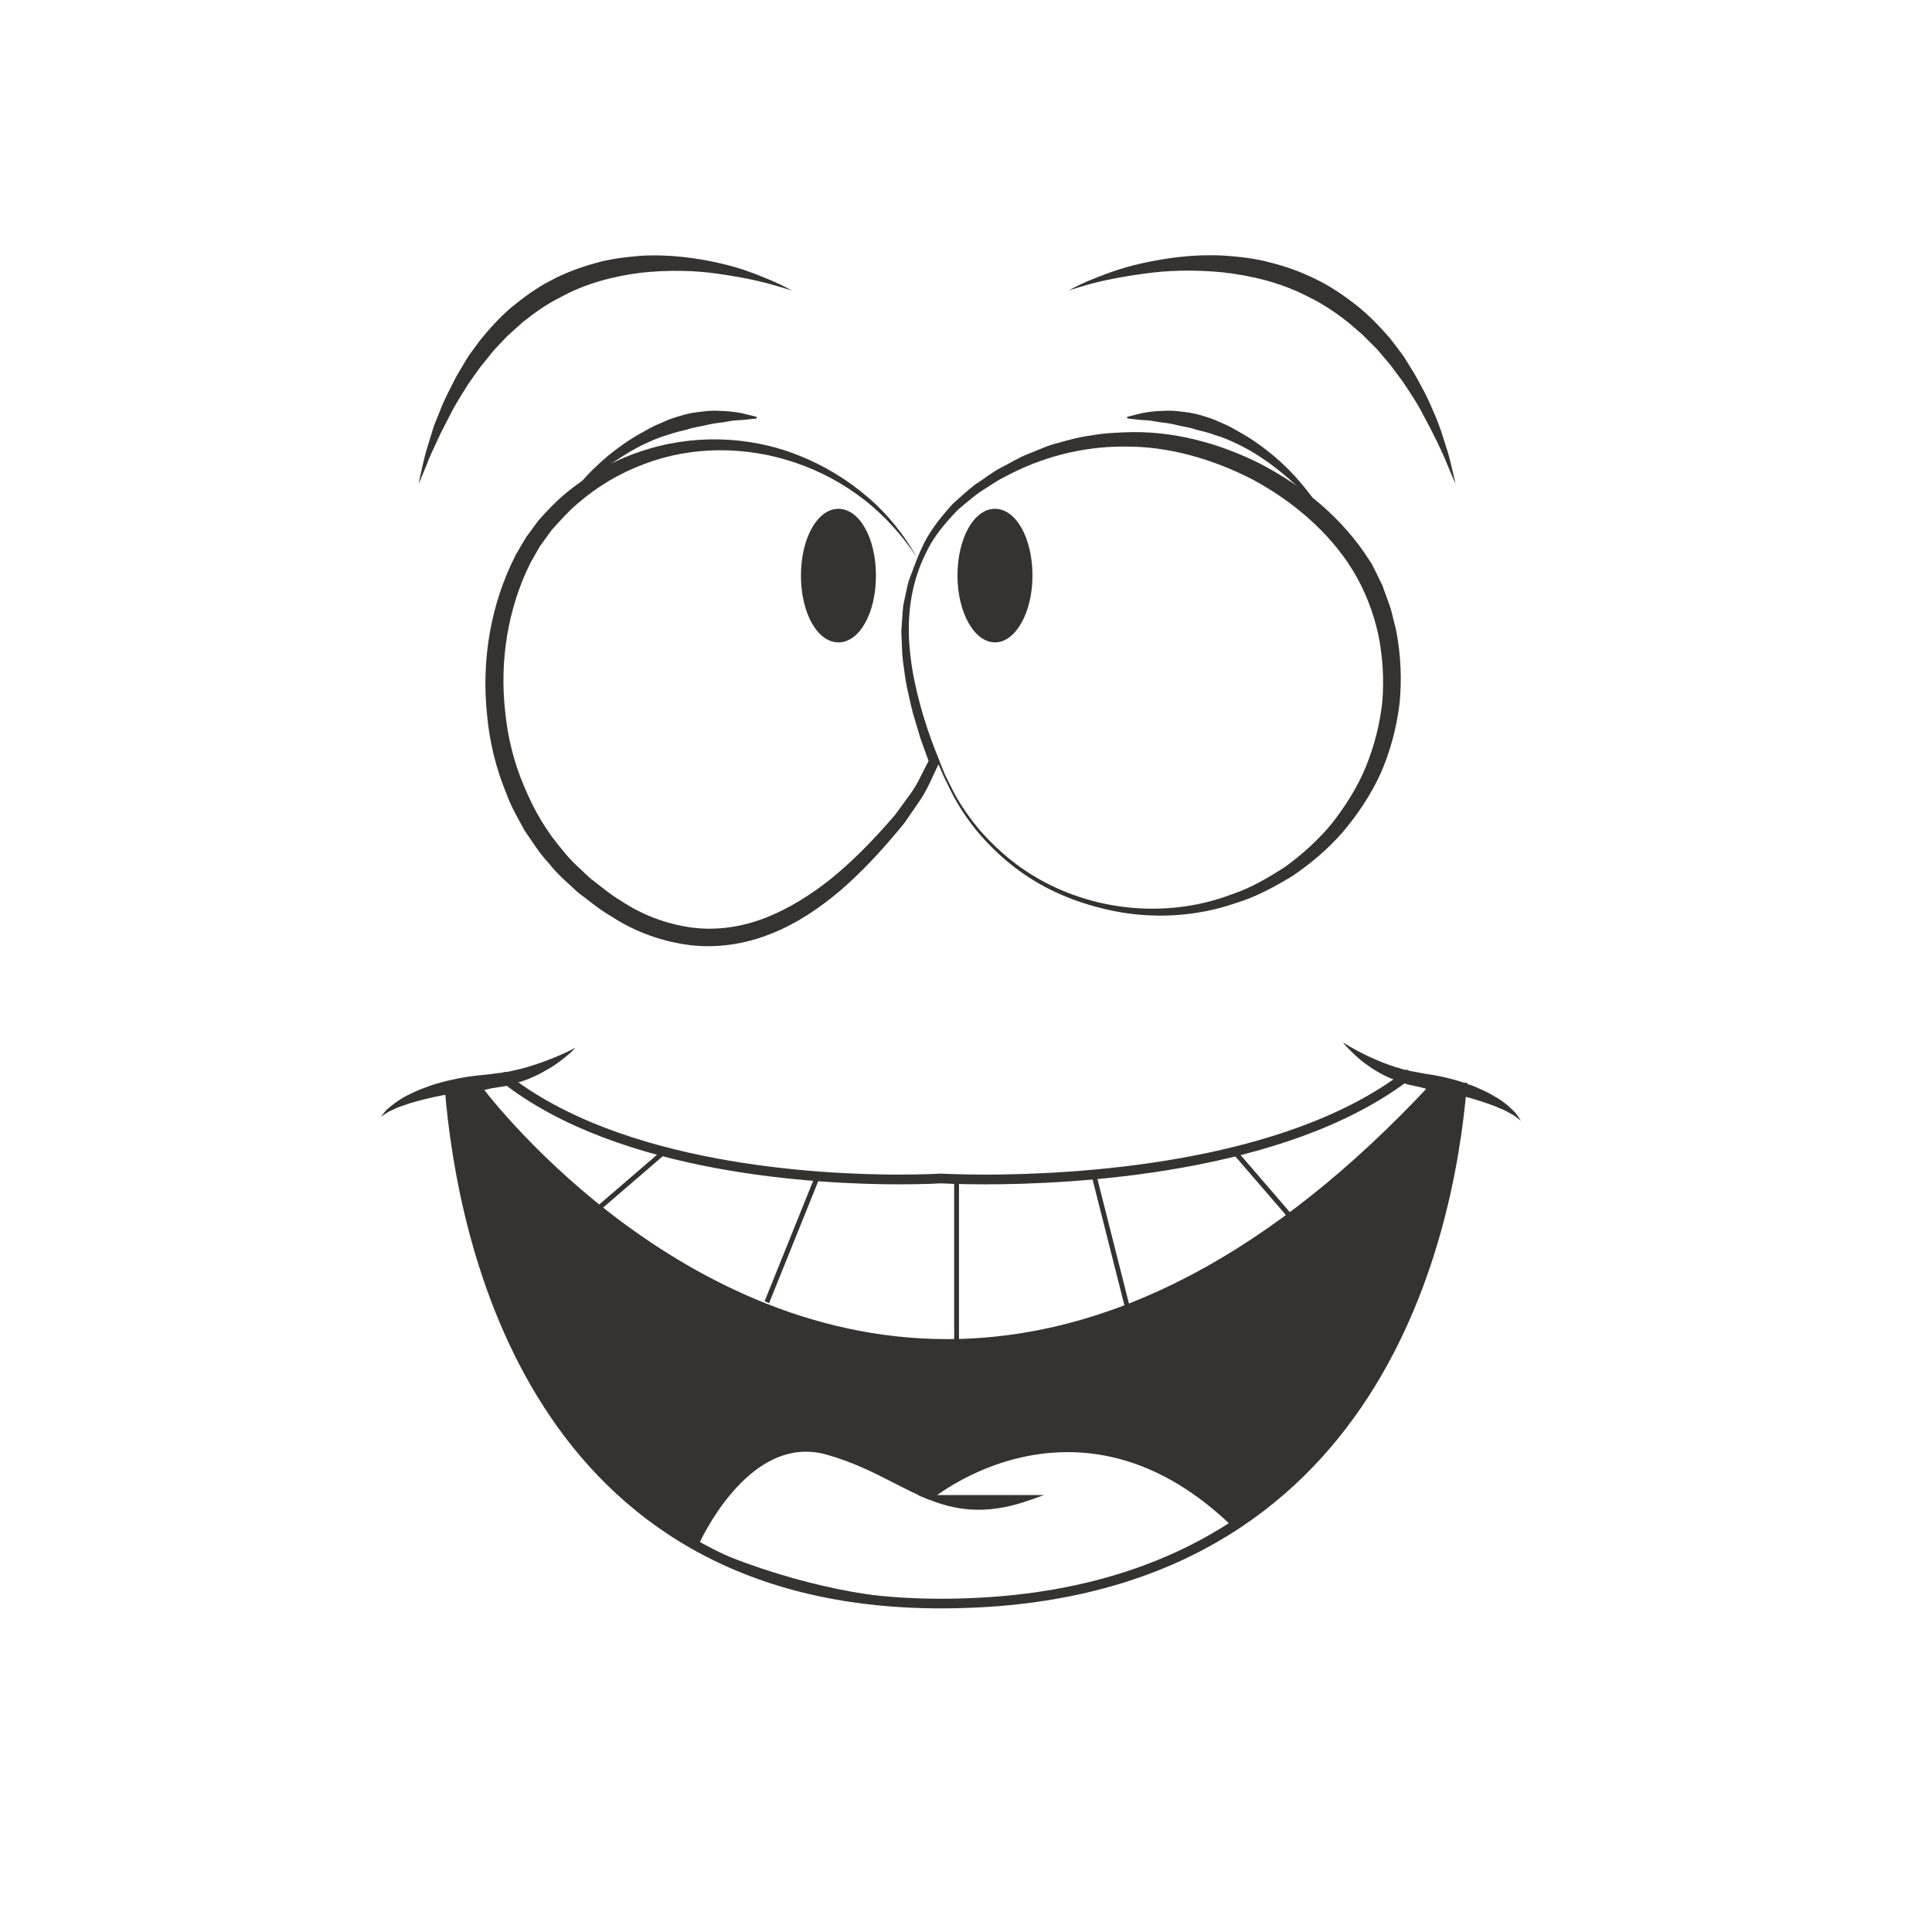 <?xml version="1.0" encoding="UTF-8"?>
<svg fill="#35332F" width="100pt" height="100pt" version="1.1" viewBox="0 0 100 100" xmlns="http://www.w3.org/2000/svg">
 <g>
  <path d="m47.484 28.895c-0.746-1.152-1.68-2.18-2.734-3.016-1.094-0.848-2.277-1.484-3.559-1.922-2.543-0.875-5.379-0.887-7.871 0.07-1.246 0.465-2.402 1.152-3.402 2.019-0.5 0.418-0.961 0.941-1.367 1.395l-0.605 0.832-0.48 0.84c-1.18 2.352-1.617 5.102-1.316 7.734 0.129 1.32 0.453 2.625 0.973 3.84 0.5 1.223 1.172 2.375 2.039 3.367 0.402 0.527 0.91 0.949 1.387 1.406 0.492 0.371 1.07 0.871 1.617 1.18 1.07 0.719 2.344 1.191 3.617 1.367 1.281 0.172 2.598-0.02 3.816-0.492 1.223-0.477 2.359-1.191 3.41-2.027 1.043-0.848 2-1.812 2.898-2.828l0.336-0.383 0.086-0.098 0.062-0.086 0.152-0.207 0.605-0.832c0.402-0.555 0.629-1.164 0.961-1.742v0.199l-0.465-1.285-0.391-1.312c-0.117-0.441-0.207-0.891-0.309-1.332-0.094-0.445-0.137-0.902-0.207-1.355-0.059-0.453-0.051-0.91-0.078-1.367-0.023-0.227 0.02-0.457 0.027-0.684l0.051-0.684c0.012-0.227 0.086-0.449 0.125-0.672l0.145-0.664c0.141-0.422 0.32-0.84 0.477-1.262zc-0.133 0.434-0.281 0.859-0.398 1.293l-0.102 0.668c-0.027 0.223-0.086 0.441-0.086 0.664l-0.016 0.672c0.004 0.223-0.027 0.445 0.004 0.672 0.051 0.445 0.062 0.895 0.141 1.336 0.09 0.438 0.152 0.883 0.266 1.316 0.121 0.43 0.227 0.863 0.363 1.293 0.277 0.852 0.602 1.688 0.941 2.516l0.047 0.113-0.047 0.09c-0.32 0.621-0.578 1.316-0.969 1.883l-0.582 0.848-0.145 0.211-0.086 0.125-0.082 0.102-0.332 0.398c-0.891 1.062-1.84 2.078-2.902 2.996-1.066 0.902-2.25 1.711-3.586 2.238-1.324 0.535-2.801 0.766-4.238 0.586-1.438-0.188-2.809-0.684-4.027-1.48-0.645-0.371-1.109-0.777-1.715-1.227-0.52-0.484-1.07-0.941-1.512-1.508-0.492-0.52-0.863-1.129-1.27-1.715-0.34-0.625-0.703-1.242-0.941-1.914-0.547-1.312-0.879-2.707-1.004-4.113-0.289-2.812 0.191-5.703 1.492-8.242 0.184-0.312 0.363-0.637 0.555-0.938l0.609-0.828c0.504-0.57 0.973-1.059 1.535-1.508 1.098-0.898 2.356-1.598 3.691-2.051 2.668-0.926 5.652-0.859 8.246 0.18 1.293 0.508 2.519 1.25 3.551 2.137 1.062 0.898 1.93 1.992 2.598 3.188z"/>
  <path d="m48.832 40.156s-0.117-0.277-0.34-0.793c-0.219-0.52-0.527-1.289-0.848-2.293-0.309-1.008-0.652-2.25-0.777-3.727-0.125-1.469 0.027-3.191 0.801-4.887 0.363-0.859 0.973-1.633 1.645-2.375 0.375-0.328 0.746-0.688 1.16-1 0.434-0.277 0.848-0.617 1.316-0.863 0.48-0.238 0.914-0.527 1.457-0.734 0.504-0.188 0.957-0.43 1.531-0.559 0.555-0.16 1.121-0.316 1.691-0.383 0.57-0.113 1.152-0.141 1.742-0.164 2.367-0.109 4.812 0.512 7.027 1.629 2.195 1.148 4.238 2.781 5.641 4.992 0.188 0.266 0.312 0.574 0.461 0.867l0.215 0.441 0.168 0.465c0.098 0.289 0.211 0.543 0.297 0.867l0.242 0.969c0.246 1.27 0.305 2.551 0.18 3.809-0.156 1.254-0.48 2.473-0.973 3.602-0.512 1.125-1.195 2.133-1.957 3.039-0.777 0.895-1.676 1.645-2.609 2.281-0.965 0.586-1.945 1.109-2.965 1.414-2.023 0.695-4.094 0.773-5.894 0.473-1.809-0.312-3.394-0.93-4.644-1.723-1.258-0.785-2.18-1.707-2.856-2.516-0.664-0.824-1.082-1.547-1.332-2.055-0.25-0.504-0.379-0.777-0.379-0.777zm0.09-0.039s0.133 0.266 0.383 0.77c0.254 0.496 0.68 1.207 1.348 2.012 0.68 0.789 1.602 1.684 2.848 2.438 1.242 0.754 2.805 1.363 4.578 1.594 1.77 0.234 3.762 0.09 5.68-0.641 0.977-0.324 1.895-0.859 2.793-1.445 0.867-0.637 1.691-1.371 2.398-2.238 0.688-0.879 1.301-1.844 1.742-2.906 0.434-1.066 0.727-2.199 0.855-3.363 0.098-1.168 0.027-2.356-0.211-3.516-0.254-1.152-0.699-2.285-1.309-3.293-1.25-2.031-3.148-3.606-5.207-4.719-2.086-1.066-4.371-1.719-6.613-1.695-2.234-0.016-4.383 0.582-6.184 1.559-0.465 0.219-0.867 0.531-1.293 0.785-0.406 0.285-0.77 0.617-1.145 0.922-0.668 0.691-1.273 1.41-1.648 2.223-0.812 1.598-0.973 3.293-0.871 4.734 0.102 1.453 0.43 2.691 0.719 3.695 0.305 1.004 0.602 1.77 0.812 2.289 0.211 0.523 0.324 0.797 0.324 0.797z"/>
  <path d="m28.969 26.438s0.371-0.648 1.117-1.492c0.363-0.426 0.832-0.887 1.371-1.344 0.551-0.441 1.164-0.891 1.836-1.246 0.328-0.195 0.672-0.363 1.02-0.504 0.34-0.168 0.699-0.27 1.047-0.371 0.348-0.102 0.691-0.148 1.023-0.18 0.328-0.051 0.637-0.051 0.926-0.031 0.574 0.012 1.043 0.094 1.363 0.184 0.324 0.074 0.504 0.129 0.504 0.129l-0.012 0.074s-0.191 0.031-0.512 0.059c-0.16 0.02-0.355 0.031-0.574 0.043-0.223 0.012-0.469 0.078-0.734 0.109-0.27 0.031-0.555 0.074-0.852 0.148-0.297 0.07-0.617 0.105-0.934 0.219-0.324 0.078-0.66 0.152-0.992 0.273-0.34 0.098-0.672 0.227-1 0.379-0.66 0.285-1.277 0.672-1.84 1.055-0.547 0.402-1.051 0.801-1.449 1.184-0.809 0.746-1.242 1.352-1.242 1.352z"/>
  <path d="m68.316 26.48s-0.422-0.598-1.215-1.344c-0.789-0.742-1.926-1.652-3.231-2.238-0.32-0.152-0.648-0.281-0.984-0.383-0.324-0.121-0.656-0.199-0.977-0.277-0.312-0.113-0.629-0.148-0.922-0.219-0.293-0.074-0.574-0.121-0.84-0.152-0.266-0.027-0.508-0.094-0.727-0.109-0.219-0.008-0.41-0.023-0.566-0.043-0.32-0.027-0.508-0.059-0.508-0.059l-0.012-0.074s0.176-0.055 0.496-0.129c0.316-0.09 0.781-0.172 1.352-0.184 0.285-0.02 0.594-0.016 0.914 0.031 0.324 0.031 0.668 0.082 1.012 0.18 0.344 0.102 0.695 0.203 1.031 0.371 0.348 0.141 0.68 0.312 1.004 0.508 0.66 0.359 1.266 0.809 1.801 1.25 0.531 0.453 0.988 0.914 1.344 1.34 0.727 0.84 1.09 1.484 1.09 1.484z"/>
  <path d="m48.703 83.25c-21.219 0-25.031-18.836-25.684-26.938l-0.023-0.297 0.449 0.039c0.852 0.09 1.762-0.113 2.527-0.504l0.145-0.074 0.125 0.102c5.93 4.711 16.172 5.219 20.301 5.219 1.32 0 2.137-0.051 2.144-0.051 0.039 0 0.906 0.051 2.316 0.051 4.434 0 15.418-0.52 21.676-5.336l0.133-0.102 0.145 0.082c0.719 0.414 1.559 0.637 2.426 0.637 0.047 0 0.09-0.008 0.133-0.012s0.086-0.008 0.133-0.012l0.285-0.016-0.023 0.285c-0.695 8.102-4.738 26.926-27.207 26.926zm-25.16-26.676c0.711 8.113 4.613 26.176 25.16 26.176 21.781 0 25.926-18.059 26.68-26.168-0.898 0-1.77-0.215-2.531-0.621-6.398 4.816-17.395 5.34-21.848 5.34-1.414 0-2.293-0.051-2.316-0.051 0.008 0-0.82 0.051-2.144 0.051-4.152 0-14.418-0.512-20.488-5.231-0.711 0.336-1.504 0.512-2.305 0.512-0.07 0-0.141-0.004-0.207-0.008z"/>
  <path d="m29.785 54.23s-0.109 0.129-0.34 0.332c-0.23 0.191-0.562 0.477-1.012 0.738-0.445 0.27-0.996 0.551-1.629 0.734-0.312 0.105-0.645 0.199-0.992 0.238-0.352 0.059-0.672 0.102-1.016 0.141-0.684 0.062-1.301 0.176-1.922 0.285-0.609 0.113-1.168 0.266-1.648 0.402-0.234 0.082-0.449 0.156-0.641 0.223-0.184 0.086-0.344 0.16-0.477 0.223-0.238 0.156-0.391 0.25-0.391 0.25s0.102-0.133 0.305-0.367c0.23-0.195 0.57-0.48 1.039-0.723 0.234-0.109 0.488-0.242 0.77-0.348 0.281-0.098 0.574-0.227 0.891-0.301 0.613-0.18 1.328-0.316 1.996-0.391 0.332-0.027 0.684-0.066 0.992-0.113 0.316-0.031 0.625-0.078 0.922-0.156 0.598-0.121 1.145-0.316 1.613-0.484 0.941-0.348 1.539-0.684 1.539-0.684z"/>
  <path d="m69.52 53.953s0.539 0.367 1.395 0.762c0.426 0.191 0.926 0.41 1.48 0.562 0.273 0.094 0.559 0.156 0.855 0.203 0.281 0.059 0.613 0.117 0.926 0.16 0.621 0.105 1.289 0.281 1.859 0.492 0.293 0.09 0.562 0.234 0.82 0.344 0.258 0.117 0.484 0.266 0.699 0.387 0.422 0.266 0.719 0.562 0.914 0.77 0.172 0.242 0.25 0.375 0.25 0.375s-0.137-0.098-0.348-0.266c-0.117-0.066-0.266-0.148-0.43-0.242-0.176-0.074-0.371-0.16-0.586-0.254-0.441-0.16-0.953-0.336-1.52-0.484-0.574-0.145-1.148-0.289-1.785-0.387-0.32-0.055-0.617-0.113-0.945-0.191-0.328-0.059-0.633-0.172-0.922-0.289-0.586-0.219-1.086-0.527-1.48-0.816-0.402-0.285-0.688-0.586-0.891-0.785-0.203-0.207-0.293-0.34-0.293-0.34z"/>
  <path d="m49.387 61.031h0.25v8.301h-0.25z"/>
  <path d="m56.617 60.801 1.734 6.836"/>
  <path d="m56.738 60.77 1.73 6.836-0.242 0.062-1.73-6.836z"/>
  <path d="m63.902 59.617 2.84 3.293"/>
  <path d="m64 59.539 2.84 3.293-0.191 0.164-2.84-3.293z"/>
  <path d="m42.25 61.031-2.555 6.375"/>
  <path d="m42.141 60.988 0.234 0.094-2.566 6.367-0.234-0.094z"/>
  <path d="m34.367 59.617-3.359 2.906"/>
  <path d="m34.289 59.527 0.164 0.191-3.367 2.898-0.164-0.191z"/>
  <path d="m45.215 29.793c0 4.441-3.637 4.441-3.637 0 0-4.445 3.637-4.445 3.637 0"/>
  <path d="m43.398 33.25c-1.09 0-1.941-1.52-1.941-3.457s0.855-3.457 1.941-3.457c1.09 0 1.941 1.52 1.941 3.457s-0.852 3.457-1.941 3.457zm0-6.668c-0.934 0-1.691 1.438-1.691 3.207-0.004 1.77 0.758 3.211 1.691 3.211 0.934 0 1.691-1.438 1.691-3.207s-0.758-3.211-1.691-3.211z"/>
  <path d="m53.316 29.793c0 4.441-3.633 4.441-3.633 0 0-4.445 3.633-4.445 3.633 0"/>
  <path d="m51.5 33.25c-1.07 0-1.941-1.551-1.941-3.457 0-1.938 0.855-3.457 1.941-3.457 1.09 0 1.941 1.52 1.941 3.457 0 1.906-0.871 3.457-1.941 3.457zm0-6.668c-0.934 0-1.691 1.438-1.691 3.207 0 1.77 0.758 3.211 1.691 3.211s1.691-1.438 1.691-3.207-0.758-3.211-1.691-3.211z"/>
  <path d="m40.973 15.039s-0.375-0.133-1.043-0.316c-0.664-0.191-1.629-0.395-2.785-0.555-1.156-0.172-2.523-0.203-3.949-0.055-1.418 0.18-2.914 0.559-4.234 1.297-0.68 0.336-1.293 0.785-1.879 1.242-0.277 0.25-0.555 0.5-0.824 0.742-0.25 0.27-0.512 0.523-0.746 0.797-0.227 0.281-0.449 0.555-0.664 0.824-0.203 0.285-0.402 0.562-0.594 0.832-0.348 0.566-0.699 1.094-0.953 1.621-0.273 0.52-0.52 0.996-0.715 1.438-0.207 0.434-0.383 0.816-0.5 1.141-0.258 0.641-0.422 1.008-0.422 1.008s0.074-0.391 0.234-1.066c0.074-0.344 0.188-0.746 0.336-1.211 0.07-0.234 0.148-0.48 0.227-0.742 0.102-0.254 0.211-0.52 0.324-0.801 0.211-0.562 0.527-1.141 0.84-1.762 0.18-0.301 0.359-0.609 0.547-0.922 0.199-0.309 0.434-0.602 0.656-0.914 0.48-0.598 1.016-1.188 1.629-1.719 0.629-0.512 1.293-1.012 2.031-1.387 0.727-0.395 1.508-0.684 2.289-0.902 0.781-0.23 1.578-0.316 2.34-0.387 1.535-0.094 2.953 0.113 4.125 0.379 1.18 0.258 2.109 0.656 2.75 0.926 0.645 0.281 0.98 0.492 0.98 0.492z"/>
  <path d="m55.312 15.039s0.352-0.211 1.008-0.496c0.66-0.266 1.613-0.664 2.82-0.922 1.203-0.266 2.648-0.477 4.219-0.391 0.777 0.059 1.594 0.137 2.394 0.359 0.805 0.199 1.602 0.488 2.359 0.863 0.762 0.371 1.465 0.852 2.113 1.363 0.652 0.512 1.211 1.113 1.727 1.703 0.238 0.312 0.477 0.613 0.695 0.918 0.195 0.316 0.391 0.629 0.578 0.934 0.344 0.621 0.672 1.211 0.902 1.781 0.254 0.562 0.453 1.09 0.594 1.57 0.156 0.473 0.285 0.887 0.363 1.234 0.172 0.691 0.254 1.09 0.254 1.09s-0.168-0.371-0.438-1.027c-0.262-0.656-0.703-1.57-1.277-2.621-0.27-0.535-0.637-1.074-1.012-1.641-0.203-0.273-0.41-0.551-0.625-0.84-0.23-0.27-0.465-0.547-0.699-0.828-0.258-0.262-0.52-0.523-0.789-0.789-0.293-0.234-0.562-0.508-0.871-0.734-0.605-0.465-1.258-0.895-1.961-1.227-1.379-0.719-2.918-1.078-4.379-1.242-1.465-0.145-2.863-0.105-4.051 0.066-1.188 0.16-2.176 0.363-2.856 0.551-0.688 0.195-1.07 0.324-1.07 0.324z"/>
  <path d="m37.074 80.449c4.926 2.305 9.676 2.492 9.676 2.492 1.035 0.074 2.016 0.082 2.973 0.062-3.68 0.035-7.945-0.629-12.648-2.555z"/>
  <path d="m48.871 83.141c-0.758 0-1.453-0.023-2.129-0.07-0.043-0.004-4.828-0.215-9.719-2.508l0.102-0.23c4.137 1.691 8.293 2.551 12.359 2.551h0.238l0.004 0.25c-0.285 0.008-0.57 0.008-0.855 0.008z"/>
  <path d="m53.316 77.508h-5.172c1.441 0.57 2.969 0.789 5.172 0z"/>
  <path d="m50.648 78.145c-0.84 0-1.648-0.164-2.547-0.52l-0.609-0.242h6.547l-0.68 0.242c-0.977 0.352-1.863 0.52-2.711 0.52zm-1.762-0.512c1.211 0.355 2.32 0.352 3.617 0z"/>
  <path d="m74.117 56.227c-27.715 29.727-49.359 0-49.359 0h-1.25c-0.074 10.395 5.75 17.766 5.75 17.766 1.828 2.723 4.281 4.617 6.769 5.938 0.305-0.66 2.82-5.856 6.762-4.766 2.227 0.617 3.731 1.699 5.352 2.34 0.043-0.035 7.688-6.398 15.762 1.453 0 0-0.145 0.105-0.406 0.27 0.832-0.508 1.27-0.855 1.27-0.855 10.77-8.125 10.746-22.055 10.746-22.055z"/>
  <path d="m36.09 80.105-0.117-0.062c-2.891-1.531-5.184-3.547-6.816-5.981-0.055-0.066-5.848-7.516-5.773-17.836v-0.125h1.438l0.039 0.051c0.098 0.133 9.75 13.16 24.145 13.16 8.457 0 16.875-4.434 25.023-13.172l0.039-0.043 1.57 0.105v0.117c0 0.141-0.102 14.082-10.797 22.152-0.016 0.012-0.449 0.359-1.277 0.863l-0.133-0.211c0.117-0.074 0.211-0.137 0.277-0.184-2.621-2.508-5.465-3.777-8.449-3.777-4.031 0-6.914 2.34-7.035 2.438l-0.059 0.047-0.07-0.027c-0.609-0.242-1.199-0.543-1.824-0.863-1.047-0.535-2.133-1.09-3.512-1.473-0.348-0.098-0.699-0.145-1.047-0.145-3.262 0-5.34 4.348-5.566 4.84zm-12.457-23.754c-0.027 10.168 5.668 17.492 5.727 17.562 1.594 2.375 3.816 4.34 6.617 5.844 0.418-0.875 2.512-4.867 5.738-4.867 0.367 0 0.742 0.051 1.113 0.156 1.406 0.391 2.5 0.949 3.562 1.492 0.594 0.305 1.156 0.594 1.734 0.824 0.449-0.352 3.281-2.449 7.137-2.449 3.074 0 5.992 1.312 8.676 3.894 0.492-0.32 0.758-0.531 0.758-0.531 10.074-7.606 10.66-20.477 10.691-21.84l-1.219-0.082c-8.188 8.766-16.652 13.207-25.164 13.207-14.059 0-23.625-12.309-24.309-13.211z"/>
  <path d="m50.059 83c0.27-0.008 0.547-0.012 0.812-0.023-0.266 0.012-0.539 0.016-0.812 0.023z"/>
  <path d="m50.062 83.125-0.008-0.25 0.406-0.012c0.137-0.004 0.27-0.008 0.402-0.016l0.012 0.25c-0.133 0.008-0.27 0.012-0.406 0.016-0.133 0.004-0.27 0.008-0.406 0.012z"/>
 </g>
</svg>
